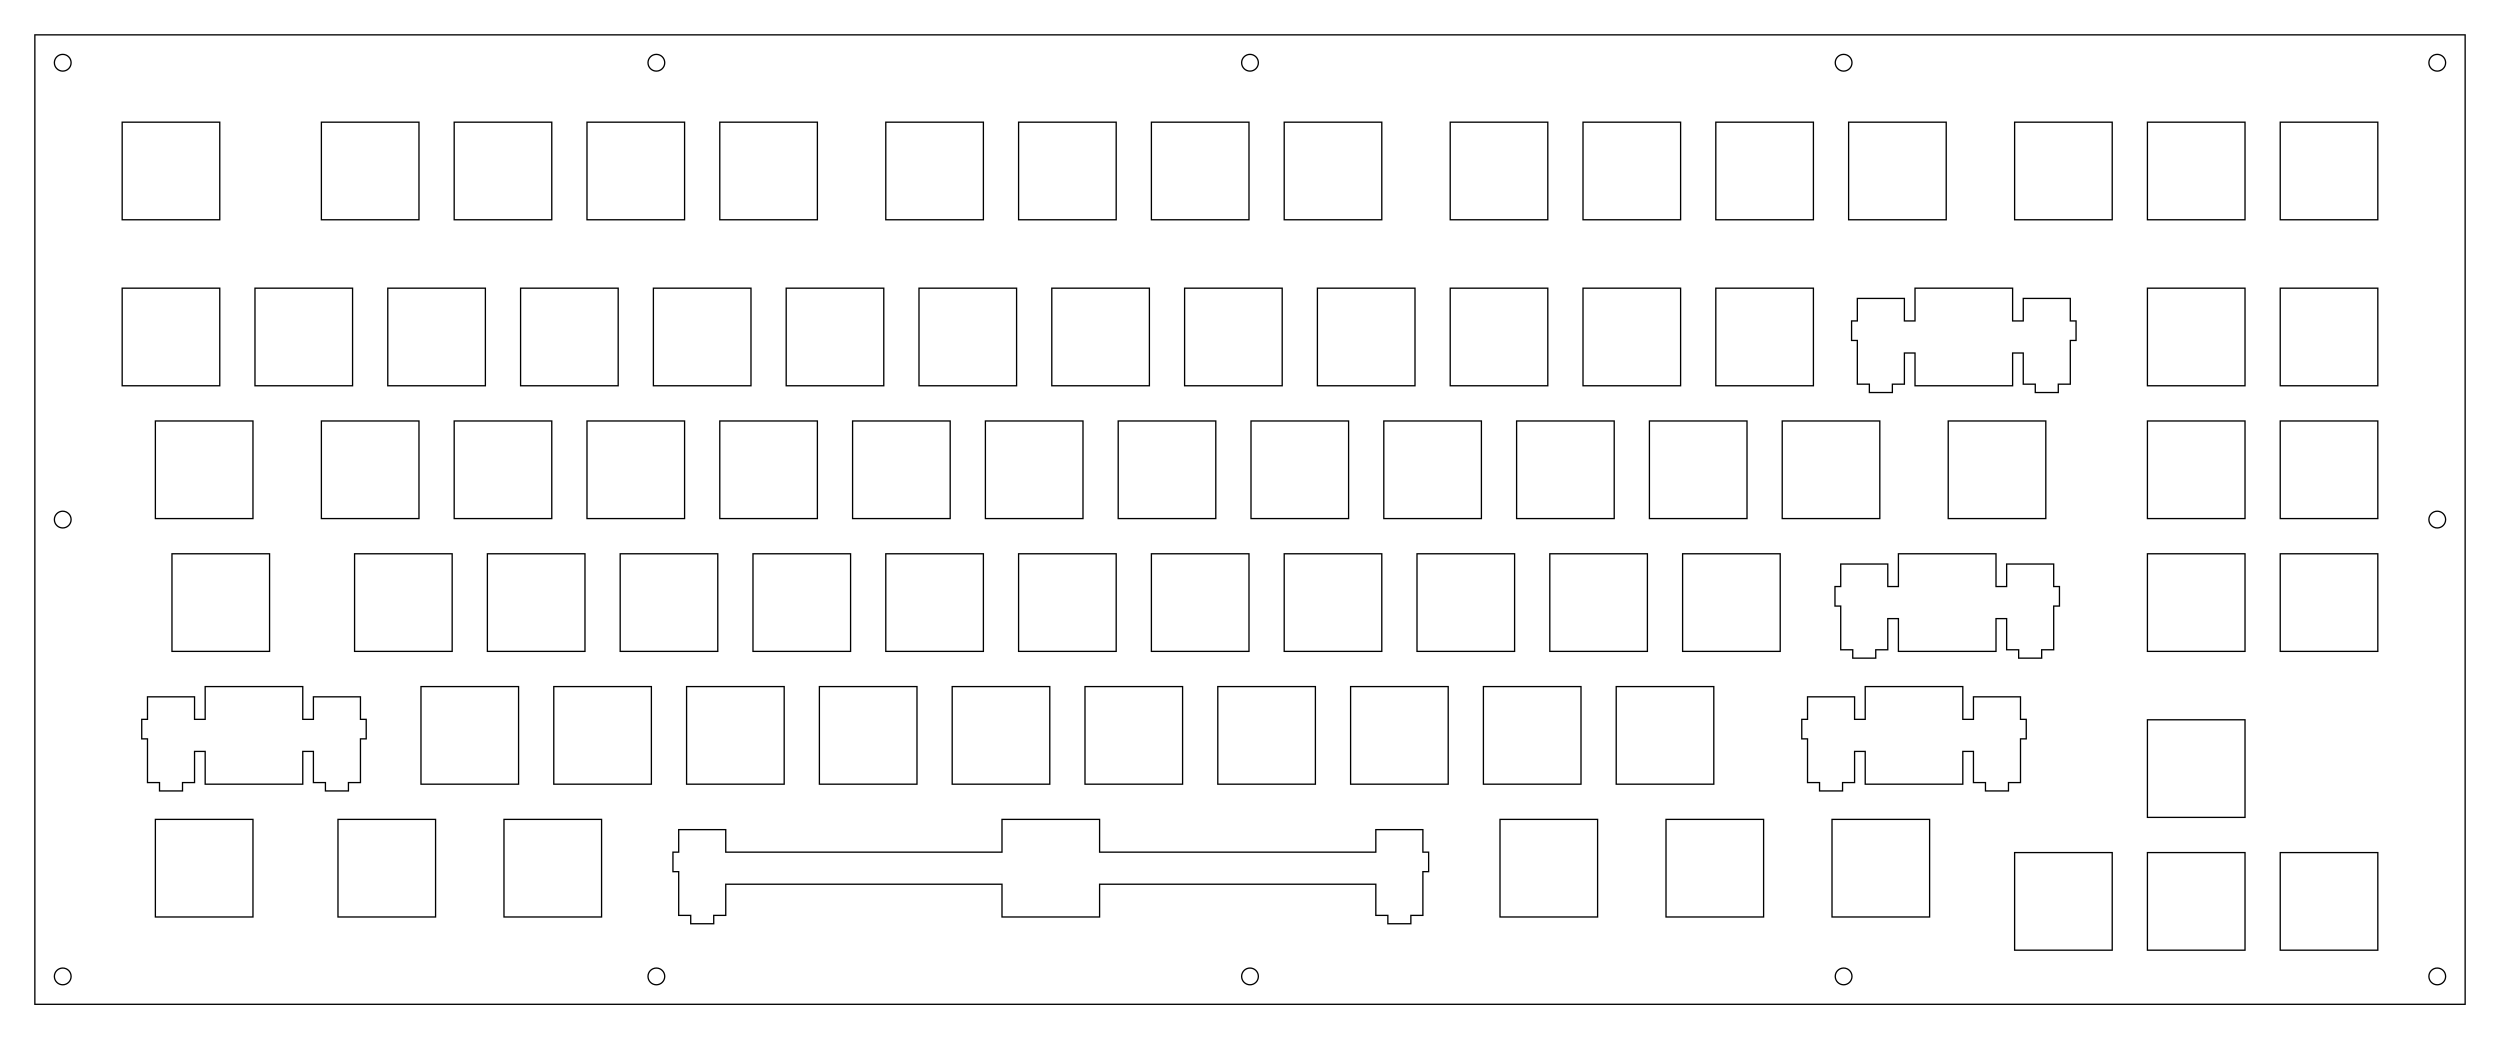 <?xml version="1.0"?>
<svg xmlns="http://www.w3.org/2000/svg" viewBox="0 0 358.613 149.062" width="358.613mm" height="149.062mm">
<rect x="5" y="5" width="348.613" height="139.062" style="fill:none;stroke-width:0.05mm;stroke:black"/>
<circle cx="9" cy="9" r="1.2" style="fill:none;stroke-width:0.05mm;stroke:black"/>
<circle cx="94.153" cy="9" r="1.2" style="fill:none;stroke-width:0.05mm;stroke:black"/>
<circle cx="179.306" cy="9" r="1.2" style="fill:none;stroke-width:0.05mm;stroke:black"/>
<circle cx="264.459" cy="9" r="1.2" style="fill:none;stroke-width:0.05mm;stroke:black"/>
<circle cx="349.613" cy="9" r="1.2" style="fill:none;stroke-width:0.05mm;stroke:black"/>
<circle cx="9" cy="74.531" r="1.2" style="fill:none;stroke-width:0.05mm;stroke:black"/>
<circle cx="349.613" cy="74.531" r="1.2" style="fill:none;stroke-width:0.05mm;stroke:black"/>
<circle cx="9" cy="140.062" r="1.2" style="fill:none;stroke-width:0.05mm;stroke:black"/>
<circle cx="94.153" cy="140.062" r="1.2" style="fill:none;stroke-width:0.05mm;stroke:black"/>
<circle cx="179.306" cy="140.062" r="1.2" style="fill:none;stroke-width:0.05mm;stroke:black"/>
<circle cx="264.459" cy="140.062" r="1.2" style="fill:none;stroke-width:0.05mm;stroke:black"/>
<circle cx="349.613" cy="140.062" r="1.2" style="fill:none;stroke-width:0.05mm;stroke:black"/>
<polygon points="327.087,122.299 327.087,136.299 341.087,136.299 341.087,122.299" style="fill:none;stroke-width:0.05mm;stroke:black"/>
<polygon points="308.037,122.299 308.037,136.299 322.037,136.299 322.037,122.299" style="fill:none;stroke-width:0.05mm;stroke:black"/>
<polygon points="288.987,122.299 288.987,136.299 302.987,136.299 302.987,122.299" style="fill:none;stroke-width:0.05mm;stroke:black"/>
<polygon points="143.731,117.537 143.731,122.237 104.106,122.237 104.106,119.007 97.356,119.007 97.356,122.237 96.531,122.237 96.531,125.037 97.356,125.037 97.356,131.307 99.081,131.307 99.081,132.507 102.381,132.507 102.381,131.307 104.106,131.307 104.106,126.837 143.731,126.837 143.731,131.537 157.731,131.537 157.731,126.837 197.356,126.837 197.356,131.307 199.081,131.307 199.081,132.507 202.381,132.507 202.381,131.307 204.106,131.307 204.106,125.037 204.931,125.037 204.931,122.237 204.106,122.237 204.106,119.007 197.356,119.007 197.356,122.237 157.731,122.237 157.731,117.537" style="fill:none;stroke-width:0.05mm;stroke:black"/>
<polygon points="262.793,117.537 262.793,131.537 276.793,131.537 276.793,117.537" style="fill:none;stroke-width:0.05mm;stroke:black"/>
<polygon points="238.981,117.537 238.981,131.537 252.981,131.537 252.981,117.537" style="fill:none;stroke-width:0.05mm;stroke:black"/>
<polygon points="215.168,117.537 215.168,131.537 229.168,131.537 229.168,117.537" style="fill:none;stroke-width:0.05mm;stroke:black"/>
<polygon points="72.293,117.537 72.293,131.537 86.293,131.537 86.293,117.537" style="fill:none;stroke-width:0.05mm;stroke:black"/>
<polygon points="48.481,117.537 48.481,131.537 62.481,131.537 62.481,117.537" style="fill:none;stroke-width:0.05mm;stroke:black"/>
<polygon points="22.287,117.537 22.287,131.537 36.287,131.537 36.287,117.537" style="fill:none;stroke-width:0.05mm;stroke:black"/>
<polygon points="308.037,103.250 308.037,117.250 322.037,117.250 322.037,103.250" style="fill:none;stroke-width:0.05mm;stroke:black"/>
<polygon points="267.556,98.487 267.556,103.187 266.031,103.187 266.031,99.957 259.281,99.957 259.281,103.187 258.456,103.187 258.456,105.987 259.281,105.987 259.281,112.257 261.005,112.257 261.005,113.457 264.306,113.457 264.306,112.257 266.031,112.257 266.031,107.787 267.556,107.787 267.556,112.487 281.556,112.487 281.556,107.787 283.081,107.787 283.081,112.257 284.806,112.257 284.806,113.457 288.106,113.457 288.106,112.257 289.831,112.257 289.831,105.987 290.656,105.987 290.656,103.187 289.831,103.187 289.831,99.957 283.081,99.957 283.081,103.187 281.556,103.187 281.556,98.487" style="fill:none;stroke-width:0.05mm;stroke:black"/>
<polygon points="29.431,98.487 29.431,103.187 27.906,103.187 27.906,99.957 21.156,99.957 21.156,103.187 20.331,103.187 20.331,105.987 21.156,105.987 21.156,112.257 22.881,112.257 22.881,113.457 26.181,113.457 26.181,112.257 27.906,112.257 27.906,107.787 29.431,107.787 29.431,112.487 43.431,112.487 43.431,107.787 44.956,107.787 44.956,112.257 46.681,112.257 46.681,113.457 49.981,113.457 49.981,112.257 51.706,112.257 51.706,105.987 52.531,105.987 52.531,103.187 51.706,103.187 51.706,99.957 44.956,99.957 44.956,103.187 43.431,103.187 43.431,98.487" style="fill:none;stroke-width:0.05mm;stroke:black"/>
<polygon points="231.837,98.487 231.837,112.487 245.837,112.487 245.837,98.487" style="fill:none;stroke-width:0.05mm;stroke:black"/>
<polygon points="212.787,98.487 212.787,112.487 226.787,112.487 226.787,98.487" style="fill:none;stroke-width:0.05mm;stroke:black"/>
<polygon points="193.737,98.487 193.737,112.487 207.737,112.487 207.737,98.487" style="fill:none;stroke-width:0.05mm;stroke:black"/>
<polygon points="174.687,98.487 174.687,112.487 188.687,112.487 188.687,98.487" style="fill:none;stroke-width:0.05mm;stroke:black"/>
<polygon points="155.637,98.487 155.637,112.487 169.637,112.487 169.637,98.487" style="fill:none;stroke-width:0.05mm;stroke:black"/>
<polygon points="136.587,98.487 136.587,112.487 150.587,112.487 150.587,98.487" style="fill:none;stroke-width:0.05mm;stroke:black"/>
<polygon points="117.537,98.487 117.537,112.487 131.537,112.487 131.537,98.487" style="fill:none;stroke-width:0.05mm;stroke:black"/>
<polygon points="98.487,98.487 98.487,112.487 112.487,112.487 112.487,98.487" style="fill:none;stroke-width:0.05mm;stroke:black"/>
<polygon points="79.437,98.487 79.437,112.487 93.437,112.487 93.437,98.487" style="fill:none;stroke-width:0.05mm;stroke:black"/>
<polygon points="60.387,98.487 60.387,112.487 74.387,112.487 74.387,98.487" style="fill:none;stroke-width:0.05mm;stroke:black"/>
<polygon points="272.318,79.437 272.318,84.137 270.793,84.137 270.793,80.907 264.043,80.907 264.043,84.137 263.218,84.137 263.218,86.937 264.043,86.937 264.043,93.207 265.768,93.207 265.768,94.407 269.068,94.407 269.068,93.207 270.793,93.207 270.793,88.737 272.318,88.737 272.318,93.437 286.318,93.437 286.318,88.737 287.843,88.737 287.843,93.207 289.568,93.207 289.568,94.407 292.868,94.407 292.868,93.207 294.593,93.207 294.593,86.937 295.418,86.937 295.418,84.137 294.593,84.137 294.593,80.907 287.843,80.907 287.843,84.137 286.318,84.137 286.318,79.437" style="fill:none;stroke-width:0.05mm;stroke:black"/>
<polygon points="327.087,79.437 327.087,93.437 341.087,93.437 341.087,79.437" style="fill:none;stroke-width:0.05mm;stroke:black"/>
<polygon points="308.037,79.437 308.037,93.437 322.037,93.437 322.037,79.437" style="fill:none;stroke-width:0.05mm;stroke:black"/>
<polygon points="241.362,79.437 241.362,93.437 255.362,93.437 255.362,79.437" style="fill:none;stroke-width:0.05mm;stroke:black"/>
<polygon points="222.312,79.437 222.312,93.437 236.312,93.437 236.312,79.437" style="fill:none;stroke-width:0.05mm;stroke:black"/>
<polygon points="203.262,79.437 203.262,93.437 217.262,93.437 217.262,79.437" style="fill:none;stroke-width:0.05mm;stroke:black"/>
<polygon points="184.212,79.437 184.212,93.437 198.212,93.437 198.212,79.437" style="fill:none;stroke-width:0.05mm;stroke:black"/>
<polygon points="165.162,79.437 165.162,93.437 179.162,93.437 179.162,79.437" style="fill:none;stroke-width:0.05mm;stroke:black"/>
<polygon points="146.112,79.437 146.112,93.437 160.112,93.437 160.112,79.437" style="fill:none;stroke-width:0.05mm;stroke:black"/>
<polygon points="127.062,79.437 127.062,93.437 141.062,93.437 141.062,79.437" style="fill:none;stroke-width:0.05mm;stroke:black"/>
<polygon points="108.012,79.437 108.012,93.437 122.012,93.437 122.012,79.437" style="fill:none;stroke-width:0.05mm;stroke:black"/>
<polygon points="88.962,79.437 88.962,93.437 102.962,93.437 102.962,79.437" style="fill:none;stroke-width:0.05mm;stroke:black"/>
<polygon points="69.912,79.437 69.912,93.437 83.912,93.437 83.912,79.437" style="fill:none;stroke-width:0.05mm;stroke:black"/>
<polygon points="50.862,79.437 50.862,93.437 64.861,93.437 64.861,79.437" style="fill:none;stroke-width:0.05mm;stroke:black"/>
<polygon points="24.668,79.437 24.668,93.437 38.668,93.437 38.668,79.437" style="fill:none;stroke-width:0.05mm;stroke:black"/>
<polygon points="327.087,60.387 327.087,74.387 341.087,74.387 341.087,60.387" style="fill:none;stroke-width:0.05mm;stroke:black"/>
<polygon points="308.037,60.387 308.037,74.387 322.037,74.387 322.037,60.387" style="fill:none;stroke-width:0.05mm;stroke:black"/>
<polygon points="279.462,60.387 279.462,74.387 293.462,74.387 293.462,60.387" style="fill:none;stroke-width:0.05mm;stroke:black"/>
<polygon points="255.650,60.387 255.650,74.387 269.650,74.387 269.650,60.387" style="fill:none;stroke-width:0.05mm;stroke:black"/>
<polygon points="236.600,60.387 236.600,74.387 250.600,74.387 250.600,60.387" style="fill:none;stroke-width:0.05mm;stroke:black"/>
<polygon points="217.550,60.387 217.550,74.387 231.550,74.387 231.550,60.387" style="fill:none;stroke-width:0.05mm;stroke:black"/>
<polygon points="198.500,60.387 198.500,74.387 212.500,74.387 212.500,60.387" style="fill:none;stroke-width:0.05mm;stroke:black"/>
<polygon points="179.450,60.387 179.450,74.387 193.450,74.387 193.450,60.387" style="fill:none;stroke-width:0.05mm;stroke:black"/>
<polygon points="160.400,60.387 160.400,74.387 174.400,74.387 174.400,60.387" style="fill:none;stroke-width:0.05mm;stroke:black"/>
<polygon points="141.350,60.387 141.350,74.387 155.350,74.387 155.350,60.387" style="fill:none;stroke-width:0.05mm;stroke:black"/>
<polygon points="122.300,60.387 122.300,74.387 136.300,74.387 136.300,60.387" style="fill:none;stroke-width:0.05mm;stroke:black"/>
<polygon points="103.250,60.387 103.250,74.387 117.250,74.387 117.250,60.387" style="fill:none;stroke-width:0.05mm;stroke:black"/>
<polygon points="84.200,60.387 84.200,74.387 98.200,74.387 98.200,60.387" style="fill:none;stroke-width:0.05mm;stroke:black"/>
<polygon points="65.150,60.387 65.150,74.387 79.150,74.387 79.150,60.387" style="fill:none;stroke-width:0.05mm;stroke:black"/>
<polygon points="46.100,60.387 46.100,74.387 60.100,74.387 60.100,60.387" style="fill:none;stroke-width:0.05mm;stroke:black"/>
<polygon points="22.287,60.387 22.287,74.387 36.287,74.387 36.287,60.387" style="fill:none;stroke-width:0.05mm;stroke:black"/>
<polygon points="274.700,41.337 274.700,46.037 273.175,46.037 273.175,42.807 266.425,42.807 266.425,46.037 265.600,46.037 265.600,48.837 266.425,48.837 266.425,55.107 268.150,55.107 268.150,56.307 271.450,56.307 271.450,55.107 273.175,55.107 273.175,50.637 274.700,50.637 274.700,55.337 288.700,55.337 288.700,50.637 290.225,50.637 290.225,55.107 291.950,55.107 291.950,56.307 295.250,56.307 295.250,55.107 296.975,55.107 296.975,48.837 297.800,48.837 297.800,46.037 296.975,46.037 296.975,42.807 290.225,42.807 290.225,46.037 288.700,46.037 288.700,41.337" style="fill:none;stroke-width:0.05mm;stroke:black"/>
<polygon points="327.087,41.337 327.087,55.337 341.087,55.337 341.087,41.337" style="fill:none;stroke-width:0.05mm;stroke:black"/>
<polygon points="308.037,41.337 308.037,55.337 322.037,55.337 322.037,41.337" style="fill:none;stroke-width:0.05mm;stroke:black"/>
<polygon points="246.125,41.337 246.125,55.337 260.125,55.337 260.125,41.337" style="fill:none;stroke-width:0.05mm;stroke:black"/>
<polygon points="227.075,41.337 227.075,55.337 241.075,55.337 241.075,41.337" style="fill:none;stroke-width:0.05mm;stroke:black"/>
<polygon points="208.025,41.337 208.025,55.337 222.025,55.337 222.025,41.337" style="fill:none;stroke-width:0.05mm;stroke:black"/>
<polygon points="188.975,41.337 188.975,55.337 202.975,55.337 202.975,41.337" style="fill:none;stroke-width:0.05mm;stroke:black"/>
<polygon points="169.925,41.337 169.925,55.337 183.925,55.337 183.925,41.337" style="fill:none;stroke-width:0.05mm;stroke:black"/>
<polygon points="150.875,41.337 150.875,55.337 164.875,55.337 164.875,41.337" style="fill:none;stroke-width:0.05mm;stroke:black"/>
<polygon points="131.825,41.337 131.825,55.337 145.825,55.337 145.825,41.337" style="fill:none;stroke-width:0.05mm;stroke:black"/>
<polygon points="112.774,41.337 112.774,55.337 126.774,55.337 126.774,41.337" style="fill:none;stroke-width:0.05mm;stroke:black"/>
<polygon points="93.725,41.337 93.725,55.337 107.725,55.337 107.725,41.337" style="fill:none;stroke-width:0.05mm;stroke:black"/>
<polygon points="74.675,41.337 74.675,55.337 88.675,55.337 88.675,41.337" style="fill:none;stroke-width:0.05mm;stroke:black"/>
<polygon points="55.625,41.337 55.625,55.337 69.625,55.337 69.625,41.337" style="fill:none;stroke-width:0.05mm;stroke:black"/>
<polygon points="36.575,41.337 36.575,55.337 50.575,55.337 50.575,41.337" style="fill:none;stroke-width:0.05mm;stroke:black"/>
<polygon points="17.525,41.337 17.525,55.337 31.525,55.337 31.525,41.337" style="fill:none;stroke-width:0.05mm;stroke:black"/>
<polygon points="327.087,17.525 327.087,31.525 341.087,31.525 341.087,17.525" style="fill:none;stroke-width:0.05mm;stroke:black"/>
<polygon points="308.037,17.525 308.037,31.525 322.037,31.525 322.037,17.525" style="fill:none;stroke-width:0.05mm;stroke:black"/>
<polygon points="288.987,17.525 288.987,31.525 302.987,31.525 302.987,17.525" style="fill:none;stroke-width:0.05mm;stroke:black"/>
<polygon points="265.175,17.525 265.175,31.525 279.175,31.525 279.175,17.525" style="fill:none;stroke-width:0.05mm;stroke:black"/>
<polygon points="246.125,17.525 246.125,31.525 260.125,31.525 260.125,17.525" style="fill:none;stroke-width:0.05mm;stroke:black"/>
<polygon points="227.075,17.525 227.075,31.525 241.075,31.525 241.075,17.525" style="fill:none;stroke-width:0.05mm;stroke:black"/>
<polygon points="208.025,17.525 208.025,31.525 222.025,31.525 222.025,17.525" style="fill:none;stroke-width:0.05mm;stroke:black"/>
<polygon points="184.212,17.525 184.212,31.525 198.212,31.525 198.212,17.525" style="fill:none;stroke-width:0.05mm;stroke:black"/>
<polygon points="165.162,17.525 165.162,31.525 179.162,31.525 179.162,17.525" style="fill:none;stroke-width:0.05mm;stroke:black"/>
<polygon points="146.112,17.525 146.112,31.525 160.112,31.525 160.112,17.525" style="fill:none;stroke-width:0.05mm;stroke:black"/>
<polygon points="127.062,17.525 127.062,31.525 141.062,31.525 141.062,17.525" style="fill:none;stroke-width:0.05mm;stroke:black"/>
<polygon points="103.250,17.525 103.250,31.525 117.250,31.525 117.250,17.525" style="fill:none;stroke-width:0.05mm;stroke:black"/>
<polygon points="84.200,17.525 84.200,31.525 98.200,31.525 98.200,17.525" style="fill:none;stroke-width:0.05mm;stroke:black"/>
<polygon points="65.150,17.525 65.150,31.525 79.150,31.525 79.150,17.525" style="fill:none;stroke-width:0.05mm;stroke:black"/>
<polygon points="46.100,17.525 46.100,31.525 60.100,31.525 60.100,17.525" style="fill:none;stroke-width:0.05mm;stroke:black"/>
<polygon points="17.525,17.525 17.525,31.525 31.525,31.525 31.525,17.525" style="fill:none;stroke-width:0.05mm;stroke:black"/>
</svg>